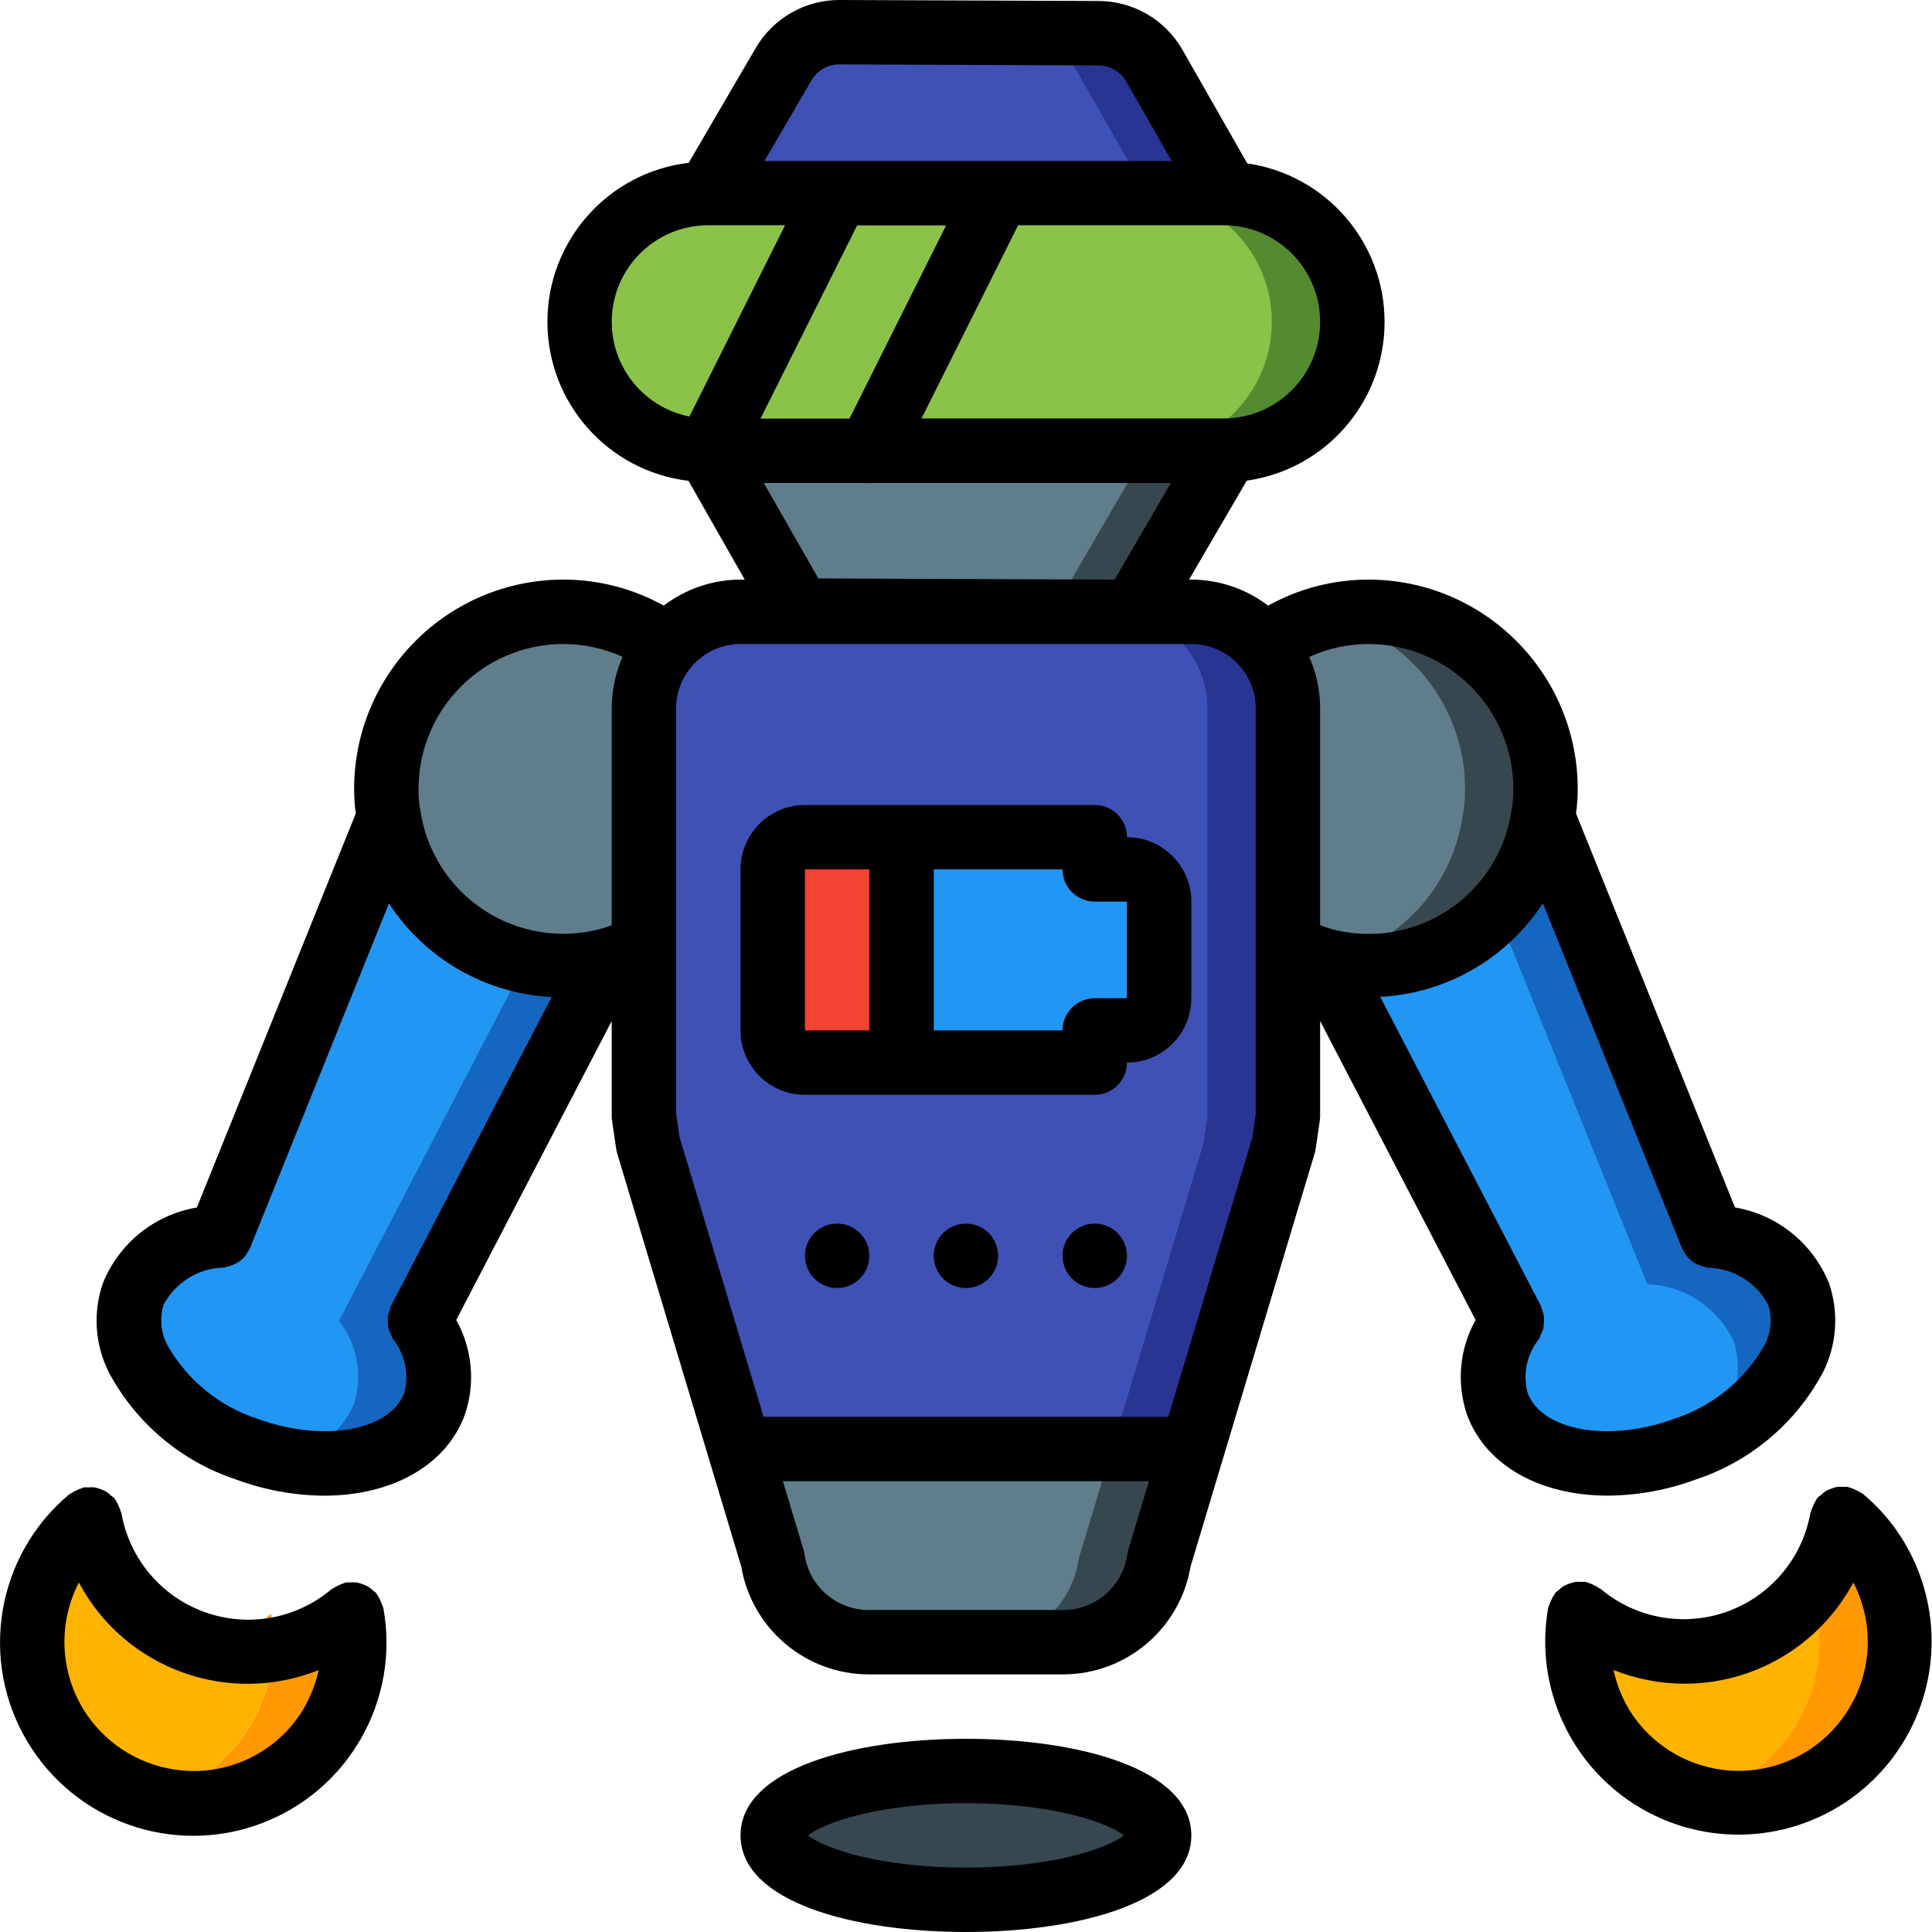 <svg height="512pt" viewBox="0 0 512 512" width="512pt" xmlns="http://www.w3.org/2000/svg"><path d="m111.172 350.039c4.84 6.215 6.34 14.402 4.012 21.93-4.609 12.629-21.59 18.43-40.277 14.762-3.199-.613-6.34-1.5-9.387-2.645-22.016-8.023-35.586-26.453-30.211-41.133 4.148-9.082 13.062-15.059 23.043-15.445l40.277-99.84 4.438-11.094 57.77 37.977zm0 0" fill="#1566c0"/><path d="m89.84 350.039c4.84 6.215 6.336 14.402 4.008 21.93-3.383 7.828-10.523 13.391-18.941 14.762-3.199-.613-6.34-1.5-9.387-2.645-22.016-8.023-35.586-26.453-30.211-41.133 4.148-9.082 13.062-15.059 23.043-15.445l40.277-99.84 40.875 26.883zm0 0" fill="#2296f3"/><path d="m452.59 381.441c-1.984 1.02-4.039 1.902-6.145 2.645-22.102 8.02-44.285 2.645-49.664-12.117-2.328-7.527-.828-15.715 4.012-21.93l-49.066-94.297-.598-1.191 57.77-37.977v.086l44.715 110.848c9.98.387 18.891 6.363 23.043 15.445 4.863 13.227-5.719 29.613-24.066 38.488zm0 0" fill="#1566c0"/><path d="m452.59 381.441c-1.984 1.02-4.039 1.902-6.145 2.645-22.102 8.02-44.285 2.645-49.664-12.117-2.328-7.527-.828-15.715 4.012-21.93l-49.066-94.297 40.105-26.367v.086l44.715 110.848c9.98.387 18.891 6.359 23.039 15.445 2.578 9.199-.109 19.066-6.996 25.688zm0 0" fill="#2296f3"/><path d="m325.188 119.383-24.918 42.75-21.246-.086-67.16-.254-24.148-42.328 116.141-.082zm0 0" fill="#37474f"/><path d="m303.855 119.383-24.832 42.664-67.16-.254-24.148-42.328zm0 0" fill="#607d8b"/><path d="m325.273 51.285h-21.332l-116.227-.086 19.969-34.219c2.887-4.918 8.047-8.059 13.738-8.363.336-.07.68-.098 1.023-.082l68.695.254c6.113.004 11.754 3.297 14.762 8.617zm0 0" fill="#283593"/><path d="m303.941 51.285-116.227-.086 19.969-34.219c2.887-4.918 8.047-8.059 13.738-8.363l48.383.172c6.117.004 11.758 3.297 14.766 8.617zm0 0" fill="#3f51b5"/><path d="m358.383 85.332c-.059 18.828-15.305 34.078-34.133 34.133h-136.535c-2.824.027-5.641-.344-8.363-1.109-16.562-4.324-27.359-20.254-25.242-37.242 2.113-16.988 16.488-29.781 33.605-29.914h136.535c.344-.012.688.016 1.023.086 18.434.516 33.105 15.609 33.109 34.047zm0 0" fill="#558b30"/><path d="m337.051 85.332c-.059 18.828-15.309 34.078-34.137 34.133h-115.199c-2.824.027-5.641-.344-8.363-1.109-16.562-4.324-27.359-20.254-25.242-37.242 2.113-16.988 16.488-29.781 33.605-29.914h115.199c.344-.012.688.016 1.027.086 18.43.516 33.105 15.609 33.109 34.047zm0 0" fill="#8bc34a"/><path d="m315.973 384-8.789 29.184c-1.785 12.629-12.594 22.016-25.344 22.016h-51.715c-12.75 0-23.559-9.387-25.344-22.016l-8.789-29.184zm0 0" fill="#37474f"/><path d="m294.637 384-8.789 29.184c-1.785 12.629-12.59 22.016-25.344 22.016h-30.379c-12.75 0-23.559-9.387-25.344-22.016l-8.789-29.184zm0 0" fill="#607d8b"/><path d="m341.316 187.734v108.117c-.344 2.047-.77 5.289-1.109 7.336l-24.234 80.812h-119.98l-24.234-80.812c-.34-2.047-.766-5.289-1.109-7.336v-108.117c0-14.141 11.461-25.602 25.602-25.602h119.465c14.141 0 25.602 11.461 25.602 25.602zm0 0" fill="#283593"/><path d="m319.98 187.734v108.117c-.34 2.047-.766 5.289-1.105 7.336l-24.238 80.812h-98.645l-24.234-80.812c-.34-2.047-.766-5.289-1.109-7.336v-108.117c0-14.141 11.461-25.602 25.602-25.602h98.133c14.137 0 25.598 11.461 25.598 25.602zm0 0" fill="#3f51b5"/><path d="m176.879 171.059c-14.285-10.363-33.172-11.84-48.895-3.82-15.719 8.023-25.609 24.18-25.602 41.828-.035 2.52.195 5.035.684 7.508 2.07 12.992 9.516 24.508 20.508 31.734 10.992 7.223 24.516 9.488 37.262 6.242 3.41-.855 6.703-2.117 9.812-3.758zm0 0" fill="#607d8b"/><path d="m409.582 209.066c.035 2.52-.195 5.035-.684 7.508v.086c-3.645 22.703-23.258 39.383-46.25 39.34-3.594.012-7.176-.418-10.668-1.281-.289-.016-.578-.07-.852-.168-3.41-.855-6.703-2.117-9.812-3.758l-6.23-79.699c8.043-5.762 17.672-8.891 27.562-8.961 25.922 0 46.934 21.012 46.934 46.934zm0 0" fill="#37474f"/><path d="m388.25 209.066c.035 2.52-.195 5.035-.684 7.508v.086c-2.965 18.77-17.055 33.844-35.586 38.059-.289-.016-.578-.07-.852-.168-3.41-.855-6.703-2.117-9.812-3.758l-6.23-79.699c5.023-3.727 10.785-6.344 16.895-7.68 21.254 4.902 36.301 23.84 36.27 45.652zm0 0" fill="#607d8b"/><path d="m87.621 457.387c-8.84 14.535-25.48 22.422-42.328 20.055-1.531-.211-3.047-.555-4.52-1.027 10.664-2.758 19.824-9.59 25.512-19.027 3.719-6.148 5.832-13.133 6.145-20.309 7.641-1.172 14.812-4.418 20.738-9.387 1.816 10.242-.156 20.797-5.547 29.695zm0 0" fill="#ff9801"/><path d="m466.672 477.441c-5.586.812-11.281.465-16.727-1.027h-.086c-10.668-2.758-19.828-9.59-25.516-19.027-3.715-6.148-5.828-13.133-6.145-20.309-.184-3.141.016-6.297.598-9.387 4.891 4.043 10.598 6.98 16.727 8.617 11.52 2.961 23.75.992 33.758-5.438 10.004-6.426 16.883-16.73 18.977-28.438 12.895 10.867 18.195 28.297 13.531 44.504-4.664 16.203-18.422 28.152-35.117 30.504zm0 0" fill="#ff9801"/><path d="m72.43 437.078c-.312 7.176-2.426 14.16-6.145 20.309-5.688 9.438-14.848 16.27-25.512 19.027h-.086c-11.539-2.934-21.328-10.555-27-21.023s-6.711-22.832-2.867-34.102l.254-.766c2.539-7.062 6.93-13.312 12.715-18.09 2.59 15.027 13.051 27.508 27.395 32.68 1.277.43 2.645.855 3.926 1.195 5.652 1.484 11.559 1.746 17.32.77zm0 0" fill="#ffb301"/><path d="m72.43 437.078c-5.762.977-11.668.715-17.32-.77 6.129-1.637 11.832-4.574 16.723-8.617.586 3.09.785 6.246.598 9.387zm0 0" fill="#ff9801"/><path d="m449.945 476.414h-.086c-10.668-2.758-19.828-9.59-25.516-19.027-3.715-6.148-5.828-13.133-6.145-20.309 5.766.977 11.672.715 17.324-.77 16.438 4.27 33.84-1.633 44.289-15.02 3.891 11.27 2.875 23.656-2.805 34.137-5.68 10.48-15.496 18.098-27.062 20.988zm0 0" fill="#ffb301"/><path d="m238.914 221.867h42.668c4.715 0 8.535 3.82 8.535 8.531v4.27h8.531c4.715 0 8.535 3.82 8.535 8.531v17.066c0 4.715-3.82 8.535-8.535 8.535h-8.531v4.266c0 4.715-3.82 8.535-8.535 8.535h-42.668zm0 0" fill="#2296f3"/><path d="m238.914 221.867v59.734h-25.598c-4.715 0-8.535-3.82-8.535-8.535v-42.668c0-4.711 3.82-8.531 8.535-8.531zm0 0" fill="#f44335"/><path d="m307.184 486.398c0-9.426-22.926-17.066-51.203-17.066-28.273 0-51.199 7.641-51.199 17.066 0 9.426 22.926 17.066 51.199 17.066 28.277 0 51.203-7.641 51.203-17.066zm0 0" fill="#37474f"/><path d="m230.383 332.801c0 4.711-3.82 8.531-8.535 8.531-4.711 0-8.531-3.82-8.531-8.531 0-4.715 3.82-8.535 8.531-8.535 4.715 0 8.535 3.82 8.535 8.535zm0 0"/><path d="m264.516 332.801c0 4.711-3.82 8.531-8.535 8.531-4.711 0-8.531-3.82-8.531-8.531 0-4.715 3.82-8.535 8.531-8.535 4.715 0 8.535 3.82 8.535 8.535zm0 0"/><path d="m298.648 332.801c0 4.711-3.82 8.531-8.531 8.531-4.715 0-8.535-3.82-8.535-8.531 0-4.715 3.82-8.535 8.535-8.535 4.711 0 8.531 3.82 8.531 8.535zm0 0"/><path d="m101.426 425.719c-.16-.527-.363-1.035-.613-1.527-.23-.547-.516-1.07-.855-1.562-.059-.129-.129-.258-.203-.383-.238-.219-.492-.422-.758-.605-.453-.465-.961-.875-1.512-1.219-.422-.223-.855-.41-1.305-.566-.551-.227-1.121-.391-1.707-.492-.551-.059-1.105-.059-1.656 0-.383-.027-.77-.027-1.152 0-.16 0-.281.137-.441.168-.535.16-1.055.371-1.547.633-.535.227-1.047.516-1.52.855-.125.094-.281.109-.398.211-9.344 7.852-22.164 10.117-33.633 5.945s-19.836-14.152-21.945-26.168c-.051-.145-.109-.289-.172-.426-.148-.543-.355-1.07-.613-1.57-.219-.535-.488-1.043-.812-1.52-.094-.129-.117-.281-.211-.41-.242-.273-.555-.41-.855-.656-.43-.434-.906-.82-1.414-1.152-.453-.254-.93-.461-1.418-.625-.52-.211-1.055-.371-1.605-.477-.566-.055-1.137-.055-1.707 0-.375-.027-.75-.027-1.125 0-.164 0-.289.137-.453.18-.527.148-1.039.348-1.527.598-.539.227-1.055.516-1.535.852-.129.094-.281.121-.41.223-19.266 16.141-23.965 43.879-11.094 65.469 12.672 21.277 38.754 30.441 61.949 21.754 23.191-8.684 36.844-32.723 32.422-57.09-.027-.164-.137-.281-.172-.438zm-54.844 43.266c-10.23-1.41-19.273-7.367-24.605-16.207-5.332-8.844-6.383-19.625-2.855-29.328.508-1.391 1.102-2.746 1.777-4.062 12.156 22.832 39.562 32.828 63.562 23.188-.82 3.688-2.211 7.223-4.129 10.477-7.043 11.594-20.324 17.863-33.75 15.934zm0 0"/><path d="m493.66 395.863c-.125-.113-.289-.129-.418-.223-.473-.32-.98-.594-1.508-.812-.504-.254-1.031-.461-1.57-.613-.156 0-.273-.145-.438-.172-.375-.027-.75-.027-1.125 0-.566-.055-1.141-.055-1.707 0-.559.098-1.102.258-1.621.48-.488.16-.961.367-1.41.621-.508.332-.977.715-1.406 1.145-.297.207-.582.426-.852.664-.105.129-.121.281-.215.41-.32.477-.594.98-.812 1.512-.258.504-.465 1.039-.621 1.586 0 .152-.137.273-.172.426-2.117 12.016-10.48 21.984-21.945 26.156s-24.281 1.906-33.621-5.941c-.121-.094-.273-.117-.402-.211-.473-.336-.98-.621-1.512-.855-.5-.266-1.031-.477-1.578-.629-.137-.066-.273-.125-.418-.172-.379-.027-.758-.027-1.133 0-.57-.059-1.141-.059-1.707 0-.586.102-1.16.27-1.707.496-.465.156-.918.348-1.348.578-.531.336-1.016.73-1.453 1.18-.281.191-.551.406-.801.637-.078.129-.148.262-.215.395-.336.477-.625.988-.852 1.527-.262.496-.473 1.016-.633 1.555 0 .16-.145.281-.172.434-3.77 21.199 6.129 42.492 24.762 53.277 18.637 10.785 42.031 8.762 58.535-5.07 16.5-13.828 22.59-36.504 15.23-56.742-3.047-8.426-8.277-15.895-15.156-21.637zm-3.539 56.734c-6.105 10.27-17.137 16.602-29.082 16.691-11.945.09-23.07-6.07-29.328-16.246-1.918-3.25-3.309-6.785-4.125-10.469 5.977 2.371 12.344 3.605 18.773 3.633 18.738.02 35.961-10.297 44.785-26.828.68 1.316 1.281 2.676 1.793 4.07 3.508 9.645 2.473 20.355-2.816 29.148zm0 0"/><path d="m298.648 221.867c0-4.715-3.82-8.535-8.531-8.535h-76.801c-9.426 0-17.066 7.641-17.066 17.066v42.668c0 9.426 7.641 17.066 17.066 17.066h76.801c4.711 0 8.531-3.82 8.531-8.531 9.426 0 17.066-7.641 17.066-17.066v-25.602c0-9.426-7.641-17.066-17.066-17.066zm-85.332 8.531h17.066v42.668h-17.066zm85.332 34.137h-8.531c-4.715 0-8.535 3.82-8.535 8.531h-34.133v-42.668h34.133c0 4.715 3.82 8.535 8.535 8.535h8.531zm0 0"/><path d="m449.363 392.098c14.488-4.777 26.57-14.953 33.742-28.414 3.691-7.328 4.27-15.84 1.598-23.598-4.25-10.574-13.684-18.188-24.918-20.102l-42.121-104.398c.297-2.16.449-4.34.453-6.52-.039-30.617-24.852-55.43-55.469-55.465-9.301.004-18.449 2.375-26.582 6.895-5.852-4.453-12.996-6.875-20.352-6.895h-.598l15.285-26.223c20.922-2.957 36.492-20.848 36.523-41.977.035-21.133-15.473-39.074-36.387-42.094l-17.195-30.141c-4.555-7.938-12.984-12.852-22.137-12.902l-68.699-.266h-.105c-9.094.016-17.504 4.84-22.102 12.688l-17.789 30.465c-21.344 2.531-37.426 20.621-37.438 42.117-.012 21.492 16.043 39.602 37.387 42.16l14.906 26.172h-1.117c-7.355.02-14.5 2.441-20.352 6.895-8.133-4.52-17.281-6.891-26.582-6.895-30.617.035-55.43 24.848-55.469 55.465 0 2.172.148 4.344.445 6.492l-42.113 104.441c-11.215 1.891-20.645 9.477-24.891 20.027-2.703 7.77-2.141 16.309 1.562 23.656 7.172 13.465 19.266 23.648 33.758 28.422 7.457 2.762 15.336 4.207 23.285 4.27 17.648 0 32.324-7.793 37.301-21.465 2.832-8.309 2-17.434-2.285-25.094l41.207-79.234v25.227c-.004.414.027.828.094 1.238l1.082 7.379c.059.406.148.809.266 1.203l32.879 109.477c2.766 16.469 16.988 28.555 33.688 28.629h51.715c16.699-.074 30.922-12.16 33.688-28.629l32.879-109.477c.117-.395.207-.797.266-1.203l1.082-7.379c.066-.41.098-.824.094-1.238v-25.227l41.207 79.227c-4.289 7.652-5.117 16.773-2.285 25.078 4.977 13.652 19.625 21.477 37.301 21.477 7.953-.059 15.836-1.5 23.293-4.266zm-198.637-332.363-25.602 51.199h-23.578l25.602-51.199zm-20.531 68.266c.059 0 .117.043.18.043.059 0 .203 0 .305-.043h79.609l-14.91 25.602-78.504-.309-14.465-25.293zm119.652-42.711c0 14.141-11.461 25.602-25.598 25.602h-80.035l25.602-51.199h54.434c14.137 0 25.598 11.461 25.598 25.598zm-134.824-63.957c1.52-2.633 4.324-4.258 7.363-4.266l68.711.266c3.043.004 5.852 1.633 7.371 4.266l12.051 21.07h-107.938zm-52.906 63.957c0-14.137 11.461-25.598 25.598-25.598h20.344l-25.344 50.695c-11.973-2.383-20.594-12.891-20.598-25.098zm238.934 123.777c.035 1.918-.133 3.836-.496 5.719-.051.254-.094.535-.129.852-1.785 10.551-7.91 19.871-16.887 25.699-8.973 5.824-19.98 7.625-30.344 4.961-1.137-.312-2.254-.688-3.348-1.125v-57.438c0-4.703-.98-9.352-2.875-13.656 4.922-2.238 10.27-3.402 15.676-3.41 21.199.023 38.379 17.199 38.402 38.398zm-251.734-38.398c5.406.008 10.754 1.172 15.676 3.41-1.895 4.305-2.875 8.953-2.875 13.656v57.48c-1.121.414-2.258.77-3.414 1.066-10.5 2.676-21.641.777-30.656-5.223-9.02-6.004-15.07-15.547-16.652-26.266-.359-1.887-.52-3.805-.48-5.727.023-21.199 17.203-38.375 38.402-38.398zm-42.148 198.383c-3.684 10.094-21.398 13.301-38.73 7.012-10.219-3.277-18.824-10.285-24.105-19.625-1.719-3.289-2.07-7.121-.984-10.668 3.164-5.977 9.34-9.754 16.105-9.848.168 0 .297-.125.469-.152.781-.152 1.539-.414 2.25-.777.219-.086.434-.188.641-.297.844-.496 1.59-1.137 2.211-1.895.129-.164.195-.359.316-.531.363-.48.672-1 .922-1.551l36.805-91.309c9.574 14.699 25.609 23.922 43.125 24.816l-42.59 81.875c-.137.363-.242.734-.324 1.109-.223.551-.387 1.125-.484 1.707-.055.539-.055 1.078 0 1.613.012.543.074 1.082.188 1.613.164.562.391 1.105.672 1.621.129.371.277.727.453 1.074 3.207 3.988 4.344 9.254 3.062 14.211zm191.84 41.711c-.121.406-.211.824-.273 1.246-1.23 8.391-8.414 14.621-16.895 14.66h-51.715c-8.48-.039-15.664-6.27-16.895-14.66-.062-.422-.152-.84-.273-1.246l-5.477-18.227h97.004zm33.773-115.578-.852 6.137-22.316 74.145h-107.262l-22.273-74.145-.895-6.137v-107.449c0-9.426 7.641-17.066 17.066-17.066h119.465c9.426 0 17.066 7.641 17.066 17.066zm72.016 73.848c-1.281-4.953-.145-10.219 3.062-14.207.172-.344.32-.699.441-1.066.289-.52.52-1.066.684-1.637.18-1.066.242-2.148.188-3.227-.098-.566-.258-1.121-.477-1.656-.078-.391-.191-.773-.332-1.145l-42.59-81.918c17.504-.902 33.523-10.117 43.102-24.797l36.82 91.305c.254.547.562 1.066.922 1.555.121.168.188.367.324.535.613.773 1.359 1.434 2.203 1.945.203.129.434.199.656.309.707.359 1.465.617 2.242.77.164 0 .293.137.461.152 6.793.094 12.988 3.902 16.137 9.926 1.07 3.527.707 7.332-1.008 10.598-5.289 9.316-13.891 16.301-24.098 19.566-17.32 6.332-35.055 3.098-38.738-7.008zm0 0"/><path d="m255.98 460.801c-29.727 0-59.73 7.918-59.73 25.598 0 17.684 30.004 25.602 59.73 25.602 29.73 0 59.734-7.918 59.734-25.602 0-17.68-30.004-25.598-59.734-25.598zm0 34.133c-23.586 0-37.879-5.375-41.887-8.535 4.008-3.156 18.301-8.531 41.887-8.531 23.59 0 37.883 5.375 41.891 8.531-4.008 3.16-18.301 8.535-41.891 8.535zm0 0"/></svg>